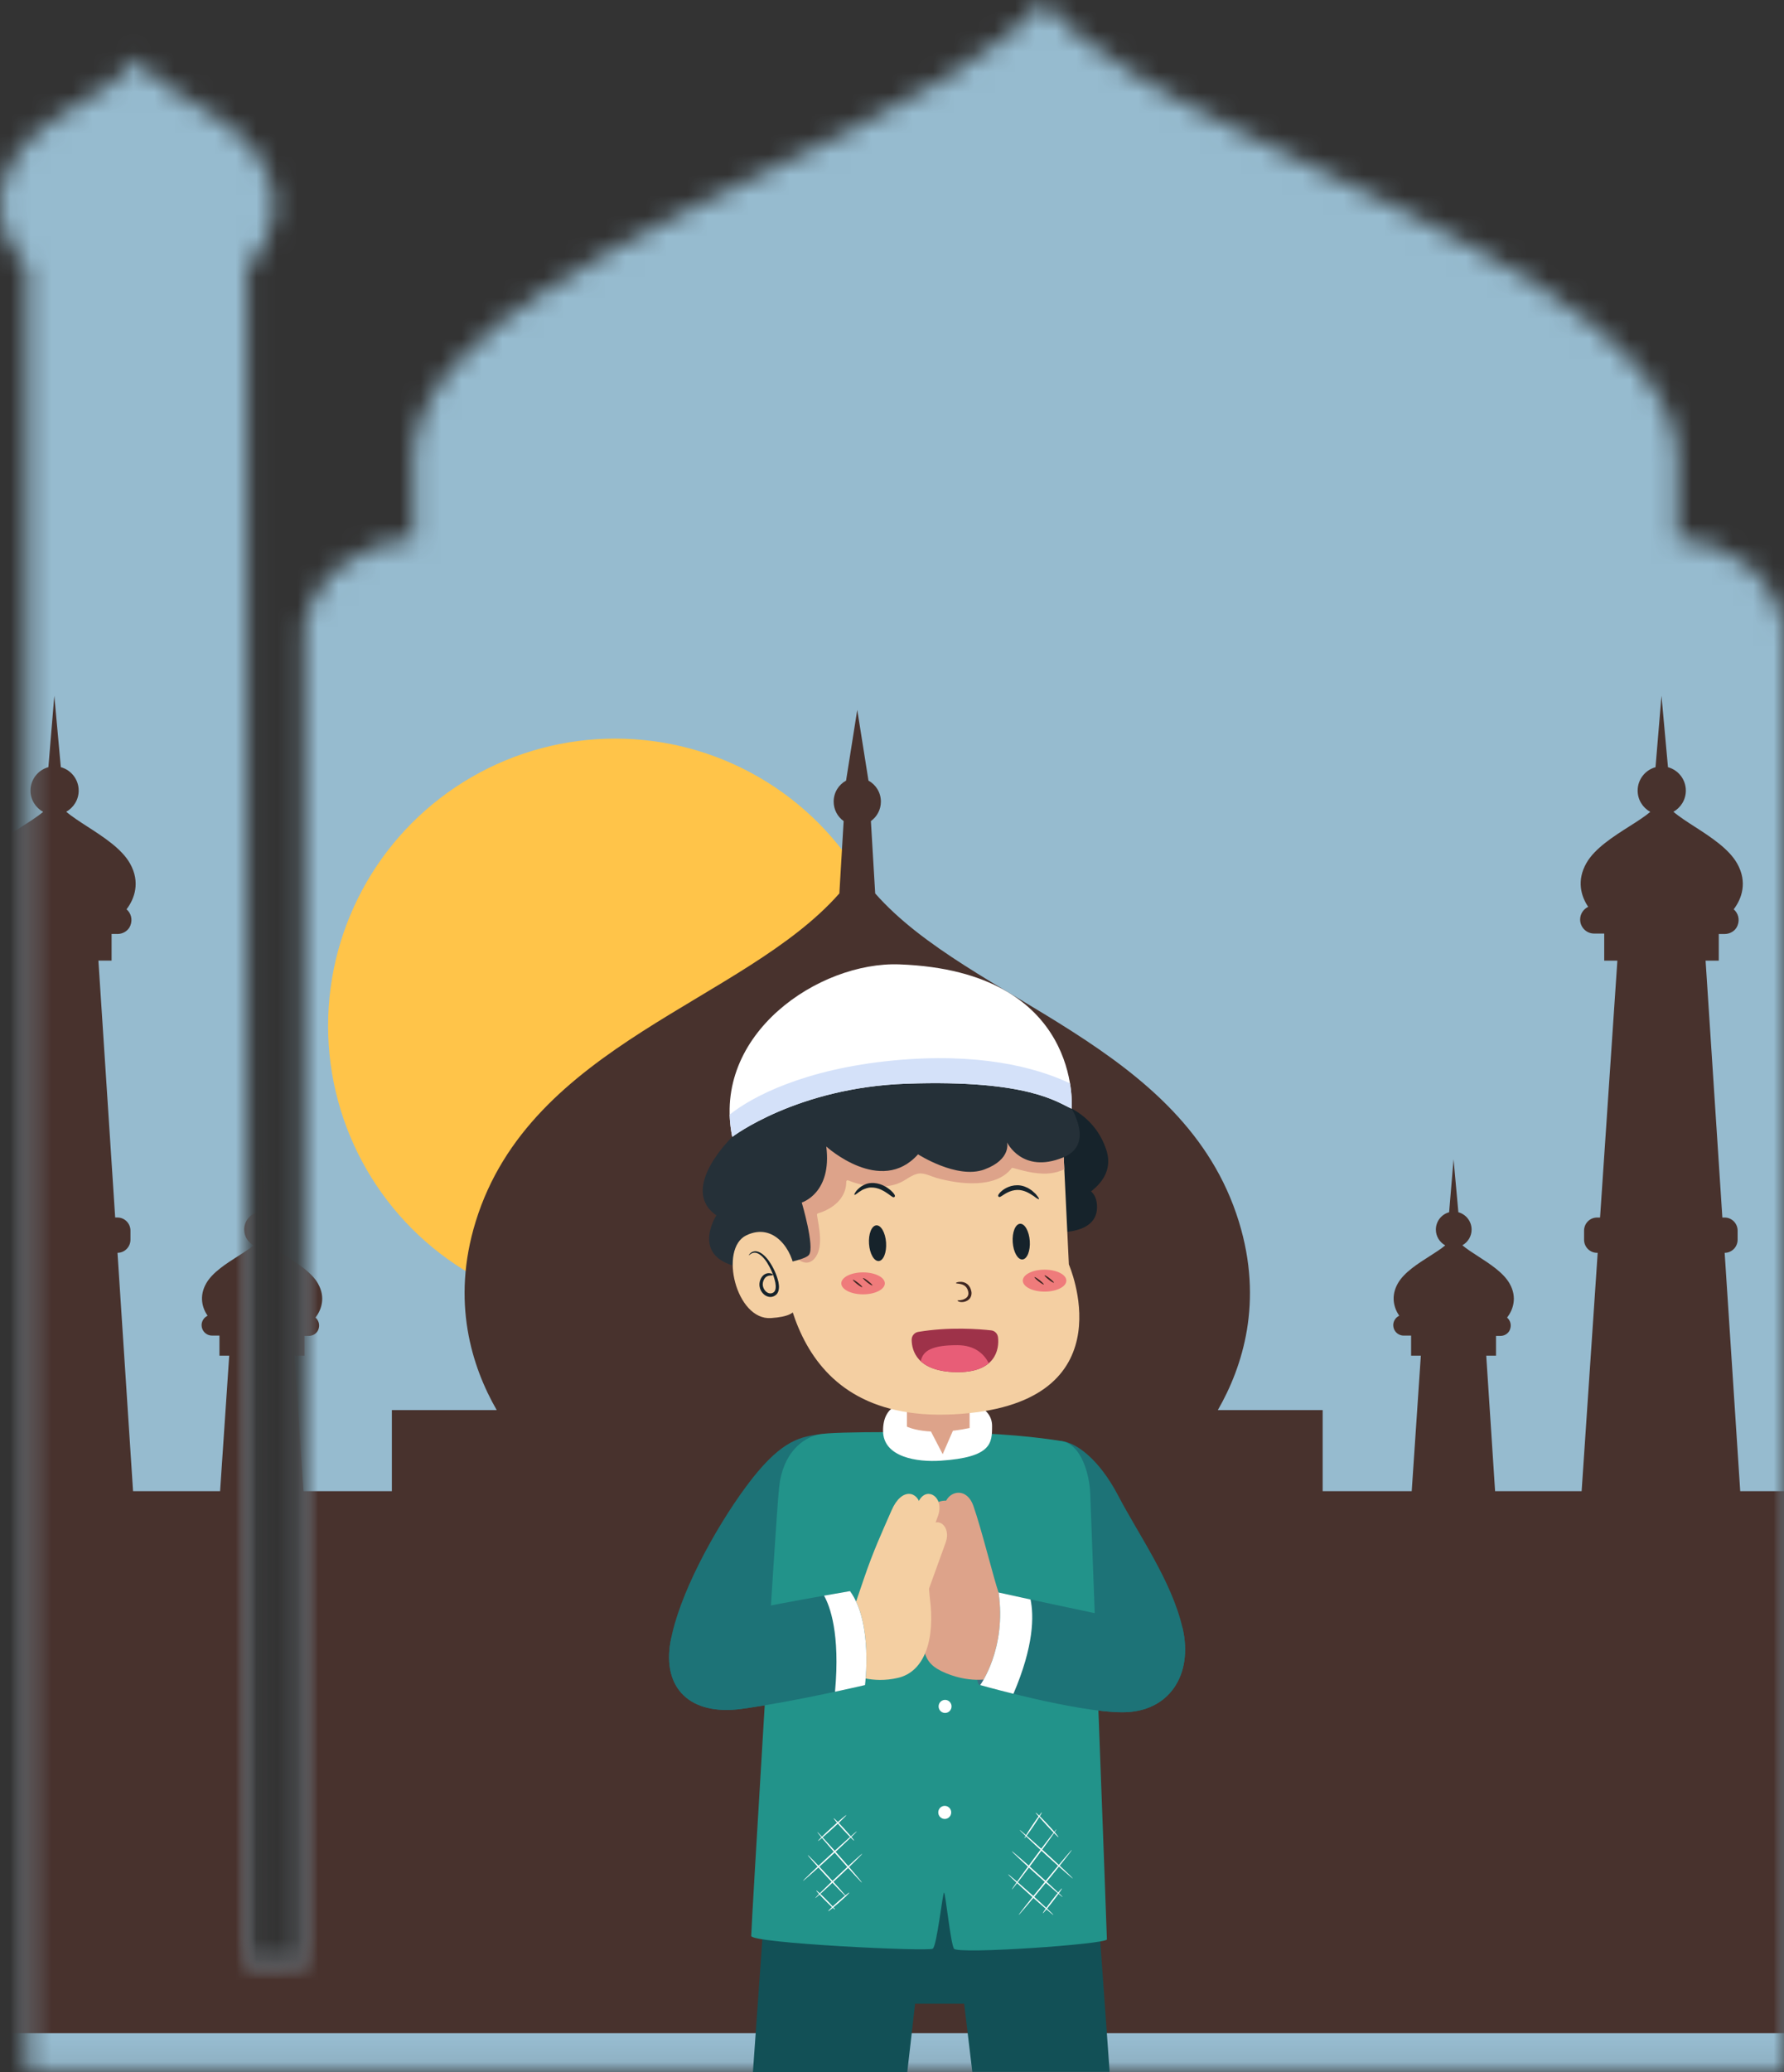 <svg width="87" height="101" viewBox="0 0 87 101" fill="none" xmlns="http://www.w3.org/2000/svg">
<rect x="0" y="0" width="87" height="101" fill="#333333" stroke="none"/>
<mask id="mask0_197_722" style="mask-type:luminance" maskUnits="userSpaceOnUse" x="0" y="0" width="87" height="101">
<path d="M81.8 26.308V21.959C81.179 16.039 71.788 11.833 60.406 6.355C52 2.31 50.92 0 50.92 0C50.92 0 49.286 2.505 41.435 6.355C30.099 11.915 20.781 16.039 20.16 21.959V26.308C17.669 26.308 15.319 28.093 14.841 30.464V95.721H12.047V12.988C12.265 12.788 13.908 11.191 13.172 8.803C12.176 5.569 8.098 4.981 6.68 2.825C5.262 4.981 1.185 5.569 0.188 8.803C-0.547 11.191 1.095 12.788 1.314 12.988V100.944H1.93H12.047H14.841H37.273H87V30.464C86.522 28.093 84.29 26.308 81.8 26.308Z" fill="white"/>
</mask>
<g mask="url(#mask0_197_722)">
<path d="M89.419 -5.256H-4.074V104.506H89.419V-5.256Z" fill="#96BBCF"/>
</g>
<circle cx="30" cy="50" r="14" fill="#FFC449"/>
<mask id="mask1_197_722" style="mask-type:luminance" maskUnits="userSpaceOnUse" x="0" y="0" width="87" height="101">
<path d="M81.8 26.308V21.959C81.179 16.039 71.788 11.833 60.406 6.355C52 2.31 50.92 0 50.92 0C50.92 0 49.286 2.505 41.435 6.355C30.099 11.915 20.781 16.039 20.16 21.959V26.308C17.669 26.308 15.319 28.093 14.841 30.464V95.721H12.047V12.988C12.265 12.788 13.908 11.191 13.172 8.803C12.176 5.569 8.098 4.981 6.68 2.825C5.262 4.981 1.185 5.569 0.188 8.803C-0.547 11.191 1.095 12.788 1.314 12.988V100.944H1.93H12.047H14.841H37.273H87V30.464C86.522 28.093 84.29 26.308 81.8 26.308Z" fill="white"/>
</mask>
<g mask="url(#mask1_197_722)">
<path d="M84.865 72.682L84.106 61.063C84.455 61.063 84.738 60.777 84.738 60.425V59.981C84.738 59.629 84.455 59.343 84.106 59.343H83.994L83.176 46.822H83.819V45.522L84.106 45.523C84.376 45.523 84.633 45.368 84.733 45.115C84.858 44.798 84.755 44.499 84.547 44.32C84.934 43.816 85.234 43.003 84.715 42.086C84.308 41.365 83.413 40.788 82.623 40.279C82.301 40.072 81.875 39.797 81.608 39.566C81.967 39.362 82.213 38.979 82.213 38.535C82.213 37.987 81.842 37.53 81.342 37.394L81.025 33.912L80.734 37.394C80.234 37.53 79.863 37.987 79.863 38.535C79.863 38.984 80.114 39.37 80.48 39.572C80.21 39.8 79.79 40.067 79.471 40.269C78.678 40.773 77.779 41.344 77.367 42.061C76.875 42.919 77.104 43.689 77.452 44.199C77.221 44.308 77.06 44.542 77.058 44.815C77.058 45.194 77.362 45.501 77.736 45.502L78.233 45.503V46.822H78.874L78.03 59.343H77.882C77.533 59.343 77.25 59.629 77.25 59.981V60.425C77.25 60.777 77.533 61.063 77.882 61.063H77.914L77.131 72.682H72.911L72.479 66.076H72.956V65.112L73.169 65.113C73.371 65.113 73.562 64.996 73.635 64.806C73.725 64.573 73.649 64.353 73.496 64.22C73.783 63.847 74.005 63.244 73.62 62.564C73.319 62.029 72.655 61.602 72.069 61.224C71.83 61.071 71.515 60.867 71.316 60.695C71.583 60.544 71.765 60.26 71.765 59.931C71.765 59.525 71.49 59.186 71.12 59.085L70.885 56.503L70.669 59.085C70.298 59.186 70.023 59.525 70.023 59.931C70.023 60.264 70.209 60.55 70.48 60.7C70.28 60.869 69.969 61.067 69.733 61.217C69.145 61.59 68.478 62.014 68.173 62.545C67.808 63.182 67.978 63.752 68.236 64.13C68.064 64.211 67.945 64.385 67.944 64.588C67.944 64.868 68.169 65.096 68.446 65.097L68.815 65.098V66.075H69.29L68.845 72.681H64.502V68.727H59.39C60.603 66.62 61.621 63.452 60.417 59.546C57.743 50.87 47.336 48.836 42.68 43.546L42.471 40.02C42.765 39.81 42.958 39.464 42.958 39.072C42.958 38.629 42.714 38.245 42.353 38.048L41.806 34.599L41.26 38.048C40.899 38.244 40.655 38.629 40.655 39.071C40.655 39.464 40.848 39.81 41.142 40.02L40.933 43.545C36.277 48.836 25.869 50.87 23.196 59.546C21.992 63.451 23.01 66.62 24.223 68.727H19.11V72.682H14.799L14.367 66.076H14.844V65.112L15.057 65.113C15.259 65.113 15.45 64.995 15.523 64.806C15.614 64.572 15.537 64.352 15.384 64.22C15.671 63.847 15.893 63.244 15.508 62.563C15.207 62.029 14.543 61.602 13.957 61.224C13.718 61.07 13.402 60.867 13.204 60.695C13.47 60.544 13.653 60.26 13.653 59.93C13.653 59.524 13.378 59.185 13.007 59.084L12.772 56.503L12.556 59.084C12.186 59.185 11.91 59.524 11.91 59.93C11.91 60.263 12.096 60.55 12.368 60.7C12.168 60.869 11.856 61.066 11.62 61.216C11.032 61.59 10.366 62.013 10.06 62.545C9.696 63.181 9.865 63.752 10.123 64.13C9.952 64.211 9.832 64.385 9.831 64.587C9.831 64.868 10.057 65.096 10.334 65.096L10.702 65.097V66.075H11.178L10.733 72.681H6.489L5.73 61.062C6.079 61.062 6.362 60.776 6.362 60.424V59.98C6.362 59.628 6.079 59.342 5.73 59.342H5.617L4.799 46.821H5.442V45.521L5.73 45.522C6 45.522 6.256 45.367 6.357 45.114C6.482 44.797 6.378 44.498 6.171 44.319C6.558 43.815 6.857 43.002 6.339 42.084C5.932 41.364 5.037 40.787 4.246 40.278C3.925 40.071 3.499 39.796 3.231 39.565C3.591 39.361 3.837 38.978 3.837 38.534C3.837 37.986 3.466 37.529 2.966 37.392L2.649 33.911L2.358 37.392C1.858 37.529 1.487 37.986 1.487 38.534C1.487 38.983 1.738 39.369 2.103 39.571C1.834 39.799 1.414 40.066 1.095 40.268C0.302 40.772 -0.597 41.343 -1.009 42.06C-1.501 42.918 -1.272 43.688 -0.924 44.198C-1.155 44.307 -1.316 44.541 -1.318 44.814C-1.318 45.193 -1.014 45.5 -0.64 45.501L-0.143 45.502V46.821H0.498L-0.346 59.342H-0.494C-0.843 59.342 -1.126 59.628 -1.126 59.98V60.424C-1.126 60.776 -0.843 61.062 -0.494 61.062H-0.462L-1.245 72.681H-9.827V99.097H93.44V72.681H84.865V72.682Z" fill="#48322D"/>
</g>
<path d="M37.531 89.544L36.717 101H44.244L44.626 97.662H47.019L47.417 100.983H54.113L53.349 90.35L37.531 89.544Z" fill="#125056"/>
<path d="M39.891 69.921C38.894 70.038 37.947 70.34 36.385 72.453C34.823 74.567 33.078 77.804 32.696 80.034C32.314 82.265 33.627 83.641 36.186 83.288C38.744 82.936 42.184 82.131 42.184 82.131C42.184 82.131 42.582 79.095 41.453 77.552" fill="#1D7377"/>
<path d="M50.408 70.139C50.408 70.139 51.106 70.172 51.771 70.24C52.435 70.307 53.565 71.045 54.545 72.923C55.526 74.802 57.137 77.049 57.669 79.347C58.201 81.645 57.004 83.456 54.745 83.456C52.485 83.456 47.8 82.131 47.8 82.131C47.8 82.131 49.096 80.37 48.697 77.619" fill="#1D7377"/>
<path d="M45.972 69.82C48.664 69.82 50.774 70.072 51.771 70.24C52.767 70.407 53.133 71.933 53.166 72.772C53.2 73.611 53.98 94.291 53.98 94.526C53.98 94.761 46.686 95.264 46.52 94.979C46.354 94.694 46.105 92.245 46.038 92.245C45.972 92.245 45.689 94.828 45.49 94.979C45.291 95.13 36.626 94.711 36.634 94.358C36.651 93.671 37.814 74.114 37.997 72.47C38.179 70.826 39.126 70.105 39.891 69.921C40.655 69.736 45.972 69.82 45.972 69.82Z" fill="#22938A"/>
<path d="M45.872 71.195C44.728 71.272 43.064 71.028 43.064 69.736C43.064 68.445 43.995 68.177 45.739 68.177C47.484 68.177 48.381 68.663 48.381 69.501C48.381 70.34 48.364 71.028 45.872 71.195Z" fill="white"/>
<path d="M44.227 67.656V69.535C44.227 69.535 45.208 70.038 47.285 69.602V67.791L44.227 67.656Z" fill="#DDA38A"/>
<path d="M51.571 57.917C51.571 57.917 53.499 57.336 53.499 58.834C53.499 60.333 51.128 60.042 51.128 60.042L51.571 57.917Z" fill="#16232B"/>
<path d="M50.286 53.467C50.286 53.467 53.1 53.534 53.942 56.017C54.783 58.499 50.153 59.282 50.153 59.282L50.286 53.467Z" fill="#16232B"/>
<path d="M51.827 55.4L52.125 61.63C52.125 61.63 54.96 68.084 47.273 68.875C38.368 69.792 38.12 62.178 37.969 59.483C37.817 56.788 38.88 53.181 38.88 53.181L51.827 55.4Z" fill="#F4CFA2"/>
<path d="M38.01 60.2C38.169 60.412 38.312 60.638 38.448 60.859C38.684 61.243 39.264 61.855 39.712 61.352C40.179 60.829 39.941 59.841 39.843 59.221C39.837 59.185 39.852 59.15 39.89 59.139C40.607 58.926 41.273 58.409 41.27 57.593C41.27 57.553 41.313 57.512 41.354 57.529C42.148 57.856 43.285 58.007 44.061 57.557C44.296 57.421 44.606 57.185 44.896 57.194C45.166 57.202 45.426 57.343 45.684 57.416C46.751 57.714 48.55 57.955 49.331 56.942C49.345 56.924 49.375 56.919 49.395 56.925C50.027 57.102 50.725 57.288 51.384 57.161C51.569 57.126 51.741 57.067 51.903 56.993L51.827 55.4L38.88 53.181C38.88 53.181 37.817 56.788 37.969 59.483C37.981 59.694 37.993 59.935 38.01 60.2Z" fill="#DDA38A"/>
<path d="M41.67 58.236C41.68 58.248 41.724 58.224 41.791 58.175C41.825 58.152 41.86 58.115 41.908 58.087C41.958 58.056 42.011 58.024 42.066 57.99C42.188 57.938 42.329 57.876 42.487 57.88C42.644 57.876 42.811 57.914 42.967 57.985C43.278 58.137 43.413 58.274 43.496 58.32C43.577 58.372 43.599 58.357 43.622 58.335C43.645 58.315 43.664 58.289 43.605 58.2C43.576 58.156 43.526 58.097 43.442 58.022C43.356 57.95 43.239 57.854 43.056 57.772C42.875 57.689 42.67 57.646 42.477 57.661C42.282 57.669 42.115 57.757 41.986 57.836C41.864 57.93 41.773 58.018 41.726 58.096C41.675 58.17 41.654 58.219 41.67 58.236Z" fill="#16232B"/>
<path d="M50.668 58.442C50.681 58.432 50.657 58.388 50.605 58.318C50.579 58.282 50.546 58.24 50.507 58.194C50.463 58.152 50.412 58.106 50.355 58.056C50.3 58.004 50.226 57.967 50.154 57.918C50.118 57.893 50.074 57.88 50.032 57.861C49.989 57.845 49.948 57.821 49.901 57.812C49.717 57.755 49.504 57.756 49.309 57.808C49.113 57.864 48.981 57.946 48.891 58.015C48.8 58.086 48.747 58.144 48.716 58.188C48.655 58.276 48.674 58.303 48.697 58.323C48.721 58.345 48.742 58.359 48.822 58.31C48.877 58.275 48.932 58.239 49.004 58.194C49.089 58.143 49.204 58.079 49.365 58.034C49.526 57.991 49.695 57.985 49.849 58.024C49.926 58.043 50 58.069 50.068 58.098C50.134 58.135 50.202 58.16 50.257 58.199C50.314 58.237 50.366 58.271 50.414 58.3C50.459 58.334 50.498 58.365 50.533 58.388C50.602 58.435 50.651 58.456 50.668 58.442Z" fill="#16232B"/>
<path d="M46.694 63.39C46.683 63.408 46.784 63.478 46.959 63.46C47.044 63.451 47.151 63.423 47.249 63.337C47.349 63.253 47.402 63.083 47.369 62.941C47.344 62.799 47.274 62.67 47.176 62.59C47.078 62.51 46.969 62.486 46.884 62.478C46.711 62.468 46.614 62.519 46.618 62.538C46.622 62.561 46.722 62.554 46.867 62.59C46.938 62.609 47.021 62.64 47.086 62.704C47.151 62.765 47.199 62.86 47.219 62.969C47.241 63.077 47.212 63.166 47.153 63.23C47.092 63.292 47.01 63.328 46.94 63.349C46.796 63.39 46.703 63.369 46.694 63.39Z" fill="#3F2722"/>
<path d="M44.777 64.917C46.293 64.662 47.764 64.779 48.339 64.843C48.51 64.862 48.649 65 48.67 65.18C48.738 65.761 48.558 66.935 46.567 66.877C44.729 66.823 44.466 65.837 44.459 65.305C44.456 65.111 44.594 64.948 44.777 64.917Z" fill="#9E3249"/>
<path d="M46.567 66.877C45.72 66.852 45.209 66.629 44.902 66.344C45.007 65.829 45.456 65.564 46.682 65.564C47.567 65.564 48.004 66.02 48.219 66.444C47.904 66.713 47.392 66.901 46.567 66.877Z" fill="#E85D77"/>
<path d="M50.219 60.485C50.186 60.005 49.973 59.63 49.743 59.647C49.513 59.664 49.354 60.068 49.387 60.548C49.42 61.028 49.633 61.404 49.862 61.386C50.092 61.369 50.252 60.966 50.219 60.485Z" fill="#16232B"/>
<path d="M43.211 60.562C43.177 60.082 42.965 59.706 42.735 59.724C42.505 59.741 42.346 60.144 42.379 60.625C42.412 61.105 42.625 61.48 42.854 61.463C43.084 61.446 43.244 61.042 43.211 60.562Z" fill="#16232B"/>
<path d="M52.002 62.419C52.002 62.123 51.526 61.884 50.94 61.884C50.354 61.884 49.879 62.123 49.879 62.419C49.879 62.715 50.354 62.954 50.94 62.954C51.526 62.954 52.002 62.715 52.002 62.419Z" fill="#EF7B7B"/>
<path d="M50.94 62.161C50.928 62.179 51.019 62.273 51.145 62.372C51.27 62.47 51.383 62.536 51.395 62.518C51.408 62.501 51.316 62.406 51.191 62.308C51.065 62.209 50.953 62.144 50.94 62.161Z" fill="#3F2722"/>
<path d="M50.448 62.247C50.435 62.265 50.526 62.359 50.652 62.458C50.778 62.556 50.89 62.622 50.902 62.604C50.915 62.586 50.824 62.492 50.698 62.394C50.572 62.295 50.46 62.23 50.448 62.247Z" fill="#3F2722"/>
<path d="M43.15 62.551C43.15 62.256 42.674 62.016 42.088 62.016C41.502 62.016 41.027 62.256 41.027 62.551C41.027 62.847 41.502 63.086 42.088 63.086C42.674 63.086 43.15 62.847 43.15 62.551Z" fill="#EF7B7B"/>
<path d="M42.088 62.294C42.075 62.311 42.167 62.405 42.292 62.504C42.418 62.602 42.53 62.668 42.543 62.65C42.556 62.633 42.464 62.538 42.338 62.44C42.213 62.341 42.101 62.276 42.088 62.294Z" fill="#3F2722"/>
<path d="M41.595 62.379C41.582 62.397 41.674 62.491 41.8 62.59C41.925 62.688 42.037 62.754 42.05 62.736C42.063 62.718 41.971 62.624 41.846 62.526C41.72 62.427 41.608 62.362 41.595 62.379Z" fill="#3F2722"/>
<path d="M35.709 55.413C35.709 55.413 33.073 57.94 34.934 59.237C34.934 59.237 33.45 61.54 36.573 61.831C36.573 61.831 39.165 61.54 39.453 61.16C39.741 60.78 39.099 58.611 39.099 58.611C39.099 58.611 40.583 58.163 40.295 55.882C40.295 55.882 42.953 58.297 44.77 56.262C44.77 56.262 46.675 57.492 48.005 57C49.334 56.508 49.112 55.681 49.112 55.681C49.112 55.681 49.843 57.224 51.837 56.419C53.831 55.614 51.549 52.975 51.549 52.975C51.549 52.975 43.352 49.889 40.118 50.962C36.883 52.036 35.709 55.413 35.709 55.413Z" fill="#253038"/>
<path d="M43.862 47.004C39.943 46.86 34.69 50.403 35.709 55.413C35.709 55.413 38.858 53.004 44.216 52.819C50.209 52.612 51.588 53.752 52.261 54.038C52.261 54.038 52.817 47.334 43.862 47.004Z" fill="white"/>
<path d="M43.546 51.689C39.209 52.108 36.665 53.461 35.584 54.327C35.593 54.68 35.634 55.042 35.709 55.413C35.709 55.413 38.858 53.004 44.216 52.819C50.209 52.612 51.588 53.752 52.261 54.037C52.261 54.037 52.302 53.537 52.18 52.804C50.486 52 47.679 51.29 43.546 51.689Z" fill="#D4E1F9"/>
<path d="M38.761 62.011C38.888 63.526 39.306 64.123 37.601 64.243C35.895 64.363 35.053 60.859 36.395 60.211C37.737 59.562 38.67 60.931 38.761 62.011Z" fill="#F4CFA2"/>
<path d="M36.518 61.185C36.523 61.189 36.547 61.167 36.591 61.133C36.635 61.1 36.706 61.056 36.801 61.056C36.995 61.05 37.228 61.259 37.404 61.533C37.578 61.813 37.741 62.165 37.812 62.522C37.843 62.696 37.84 62.89 37.744 62.974C37.636 63.071 37.487 63.056 37.38 62.971C37.272 62.888 37.217 62.766 37.2 62.661C37.186 62.553 37.211 62.462 37.247 62.384C37.319 62.231 37.425 62.192 37.498 62.177C37.574 62.163 37.621 62.168 37.646 62.163C37.672 62.159 37.679 62.151 37.684 62.139C37.688 62.128 37.687 62.115 37.662 62.097C37.637 62.081 37.587 62.054 37.487 62.055C37.437 62.056 37.372 62.065 37.302 62.104C37.232 62.141 37.161 62.211 37.111 62.307C37.063 62.399 37.02 62.532 37.038 62.682C37.058 62.83 37.132 62.995 37.283 63.112C37.358 63.169 37.453 63.211 37.558 63.215C37.663 63.219 37.771 63.176 37.851 63.104C37.942 63.024 37.974 62.905 37.984 62.8C37.997 62.693 37.979 62.592 37.963 62.492C37.874 62.101 37.697 61.751 37.5 61.462C37.398 61.32 37.285 61.2 37.165 61.111C37.045 61.024 36.911 60.974 36.797 60.988C36.682 61 36.608 61.063 36.569 61.106C36.529 61.152 36.515 61.181 36.518 61.185Z" fill="#16232B"/>
<path d="M48.298 78.123C48.298 78.123 47.268 82.097 47.8 82.131C48.331 82.165 49.511 79.565 49.511 79.565C49.511 79.565 49.312 76.764 48.298 78.123Z" fill="#3A6F81"/>
<path d="M45.241 69.468L45.972 70.877L46.653 69.317L45.241 69.468Z" fill="#DDA38A"/>
<path d="M48.381 81.796C48.381 81.796 47.434 82.081 46.155 81.561C44.875 81.041 44.992 80.42 44.975 78.307C44.958 76.194 44.925 74.03 45.274 73.56C45.623 73.091 46.504 72.906 46.719 73.594C46.935 74.282 48.132 77.301 48.697 77.619C49.262 77.938 49.511 79.246 49.345 80.353C49.179 81.46 48.381 81.796 48.381 81.796Z" fill="#DDA38A"/>
<path d="M46.553 76.831C46.553 76.831 46.121 74.433 46.055 73.594C45.988 72.755 47.085 72.319 47.467 73.393C47.849 74.466 48.481 77.016 48.697 77.619C48.913 78.223 48.962 78.961 48.265 78.743C47.567 78.525 46.736 77.754 46.553 76.831Z" fill="#DDA38A"/>
<path d="M47.883 77.083C47.883 77.083 47.6 75.154 47.118 74.533C46.636 73.913 45.989 74.349 46.238 75.54C46.487 76.73 46.736 77.284 46.736 77.284C46.736 77.284 47.484 77.804 47.883 77.083Z" fill="#DDA38A"/>
<path d="M41.569 81.611C41.569 81.611 42.516 82.081 43.795 81.779C45.075 81.477 45.623 79.951 45.34 77.837C45.34 77.837 45.008 74.131 44.892 73.409C44.776 72.688 43.978 72.47 43.48 73.611C42.981 74.751 42.599 75.573 42.134 76.932C41.669 78.29 41.22 79.615 41.22 79.615L41.569 81.611Z" fill="#F4CFA2"/>
<path d="M57.669 79.347C58.201 81.645 57.004 83.456 54.745 83.456C52.485 83.456 47.8 82.131 47.8 82.131C47.8 82.131 49.096 80.37 48.697 77.619C48.697 77.619 53.432 78.659 55.06 78.961C56.689 79.263 57.669 79.347 57.669 79.347Z" fill="#1D7377"/>
<path d="M32.696 80.035C32.301 82.263 33.627 83.641 36.185 83.288C38.744 82.936 42.184 82.131 42.184 82.131C42.184 82.131 42.582 79.095 41.453 77.552C41.453 77.552 37.216 78.273 35.571 78.676C33.926 79.079 32.896 78.911 32.696 80.035Z" fill="#1D7377"/>
<path d="M40.186 77.773C40.465 78.265 40.981 79.599 40.721 82.456C41.593 82.269 42.184 82.131 42.184 82.131C42.184 82.131 42.583 79.095 41.453 77.552C41.453 77.552 40.932 77.641 40.186 77.773Z" fill="white"/>
<path d="M47.8 82.131C47.8 82.131 48.469 82.32 49.422 82.556C50.425 80.216 50.422 78.756 50.256 77.959C49.351 77.763 48.697 77.619 48.697 77.619C49.096 80.37 47.8 82.131 47.8 82.131Z" fill="white"/>
<path d="M43.779 75.439C43.779 75.439 44.46 73.678 44.859 73.074C45.257 72.47 46.038 72.99 45.756 73.846C45.473 74.701 44.792 76.177 44.792 76.177" fill="#F4CFA2"/>
<path d="M44.51 76.21C44.51 76.21 44.909 75.221 45.291 74.516C45.673 73.812 46.404 74.382 46.122 75.171C45.839 75.959 45.224 77.653 45.224 77.653" fill="#F4CFA2"/>
<path d="M45.773 83.171C45.773 82.995 45.914 82.852 46.088 82.852C46.263 82.852 46.404 82.995 46.404 83.171C46.404 83.347 46.263 83.49 46.088 83.49C45.914 83.49 45.773 83.347 45.773 83.171Z" fill="white"/>
<path d="M45.756 88.337C45.756 88.161 45.897 88.018 46.072 88.018C46.246 88.018 46.388 88.161 46.388 88.337C46.388 88.513 46.246 88.656 46.072 88.656C45.897 88.656 45.756 88.513 45.756 88.337Z" fill="white"/>
<path d="M52.319 91.557C52.306 91.571 51.716 91.053 51 90.4C50.285 89.747 49.715 89.206 49.727 89.192C49.739 89.178 50.33 89.697 51.045 90.35C51.761 91.003 52.331 91.543 52.319 91.557Z" fill="white"/>
<path d="M51.821 92.463C51.808 92.477 51.244 91.989 50.56 91.373C49.877 90.757 49.333 90.246 49.345 90.232C49.357 90.218 49.921 90.706 50.605 91.322C51.289 91.938 51.833 92.449 51.821 92.463Z" fill="white"/>
<path d="M51.371 93.335C51.359 93.349 50.855 92.917 50.244 92.371C49.634 91.824 49.149 91.37 49.162 91.356C49.174 91.342 49.678 91.774 50.289 92.32C50.899 92.867 51.384 93.321 51.371 93.335Z" fill="white"/>
<path d="M49.345 92.094C49.33 92.083 49.805 91.416 50.406 90.606C51.007 89.796 51.507 89.148 51.521 89.159C51.536 89.17 51.061 89.836 50.46 90.647C49.859 91.457 49.36 92.105 49.345 92.094Z" fill="white"/>
<path d="M49.677 93.335C49.663 93.323 50.231 92.604 50.947 91.728C51.663 90.853 52.255 90.153 52.269 90.165C52.283 90.177 51.715 90.896 50.999 91.772C50.283 92.647 49.691 93.347 49.677 93.335Z" fill="white"/>
<path d="M50.857 93.251C50.842 93.24 51.038 92.96 51.295 92.627C51.552 92.293 51.772 92.032 51.787 92.044C51.802 92.055 51.605 92.335 51.348 92.668C51.091 93.002 50.871 93.263 50.857 93.251Z" fill="white"/>
<path d="M49.96 89.595C49.944 89.584 50.122 89.294 50.356 88.947C50.59 88.599 50.792 88.326 50.807 88.337C50.822 88.347 50.645 88.637 50.411 88.985C50.177 89.332 49.975 89.605 49.96 89.595Z" fill="white"/>
<path d="M51.621 89.544C51.607 89.557 51.35 89.299 51.044 88.968C50.891 88.803 50.755 88.652 50.658 88.54C50.561 88.428 50.503 88.36 50.508 88.353C50.524 88.336 50.787 88.591 51.093 88.922C51.399 89.252 51.635 89.532 51.621 89.544Z" fill="white"/>
<path d="M39.891 89.729C39.878 89.715 40.177 89.422 40.558 89.075C40.939 88.728 41.257 88.457 41.27 88.471C41.282 88.485 40.983 88.778 40.603 89.125C40.222 89.472 39.903 89.743 39.891 89.729Z" fill="white"/>
<path d="M39.16 91.674C39.147 91.661 39.725 91.109 40.45 90.442C41.175 89.775 41.772 89.246 41.785 89.259C41.797 89.273 41.22 89.825 40.495 90.492C39.77 91.159 39.172 91.688 39.16 91.674Z" fill="white"/>
<path d="M39.758 92.513C39.745 92.5 40.248 92.004 40.882 91.407C41.515 90.809 42.038 90.336 42.051 90.35C42.063 90.363 41.56 90.859 40.927 91.456C40.294 92.054 39.771 92.527 39.758 92.513Z" fill="white"/>
<path d="M41.652 89.712C41.638 89.725 41.404 89.491 41.129 89.19C40.853 88.889 40.641 88.635 40.655 88.622C40.669 88.609 40.903 88.843 41.178 89.144C41.453 89.445 41.665 89.699 41.652 89.712Z" fill="white"/>
<path d="M42.034 91.758C42.02 91.771 41.522 91.229 40.921 90.548C40.32 89.867 39.844 89.305 39.858 89.293C39.871 89.281 40.37 89.822 40.971 90.503C41.572 91.184 42.048 91.746 42.034 91.758Z" fill="white"/>
<path d="M41.27 92.446C41.256 92.459 40.825 92.015 40.306 91.454C39.788 90.894 39.379 90.429 39.392 90.417C39.406 90.404 39.837 90.848 40.355 91.408C40.874 91.969 41.283 92.433 41.27 92.446Z" fill="white"/>
<path d="M40.721 93.067C40.708 93.08 40.493 92.884 40.241 92.629C39.989 92.375 39.795 92.157 39.808 92.144C39.821 92.131 40.036 92.327 40.288 92.582C40.541 92.836 40.734 93.053 40.721 93.067Z" fill="white"/>
<path d="M41.419 92.245C41.432 92.259 41.211 92.473 40.926 92.723C40.642 92.973 40.401 93.165 40.389 93.151C40.377 93.137 40.598 92.922 40.882 92.672C41.167 92.422 41.407 92.231 41.419 92.245Z" fill="white"/>
</svg>

